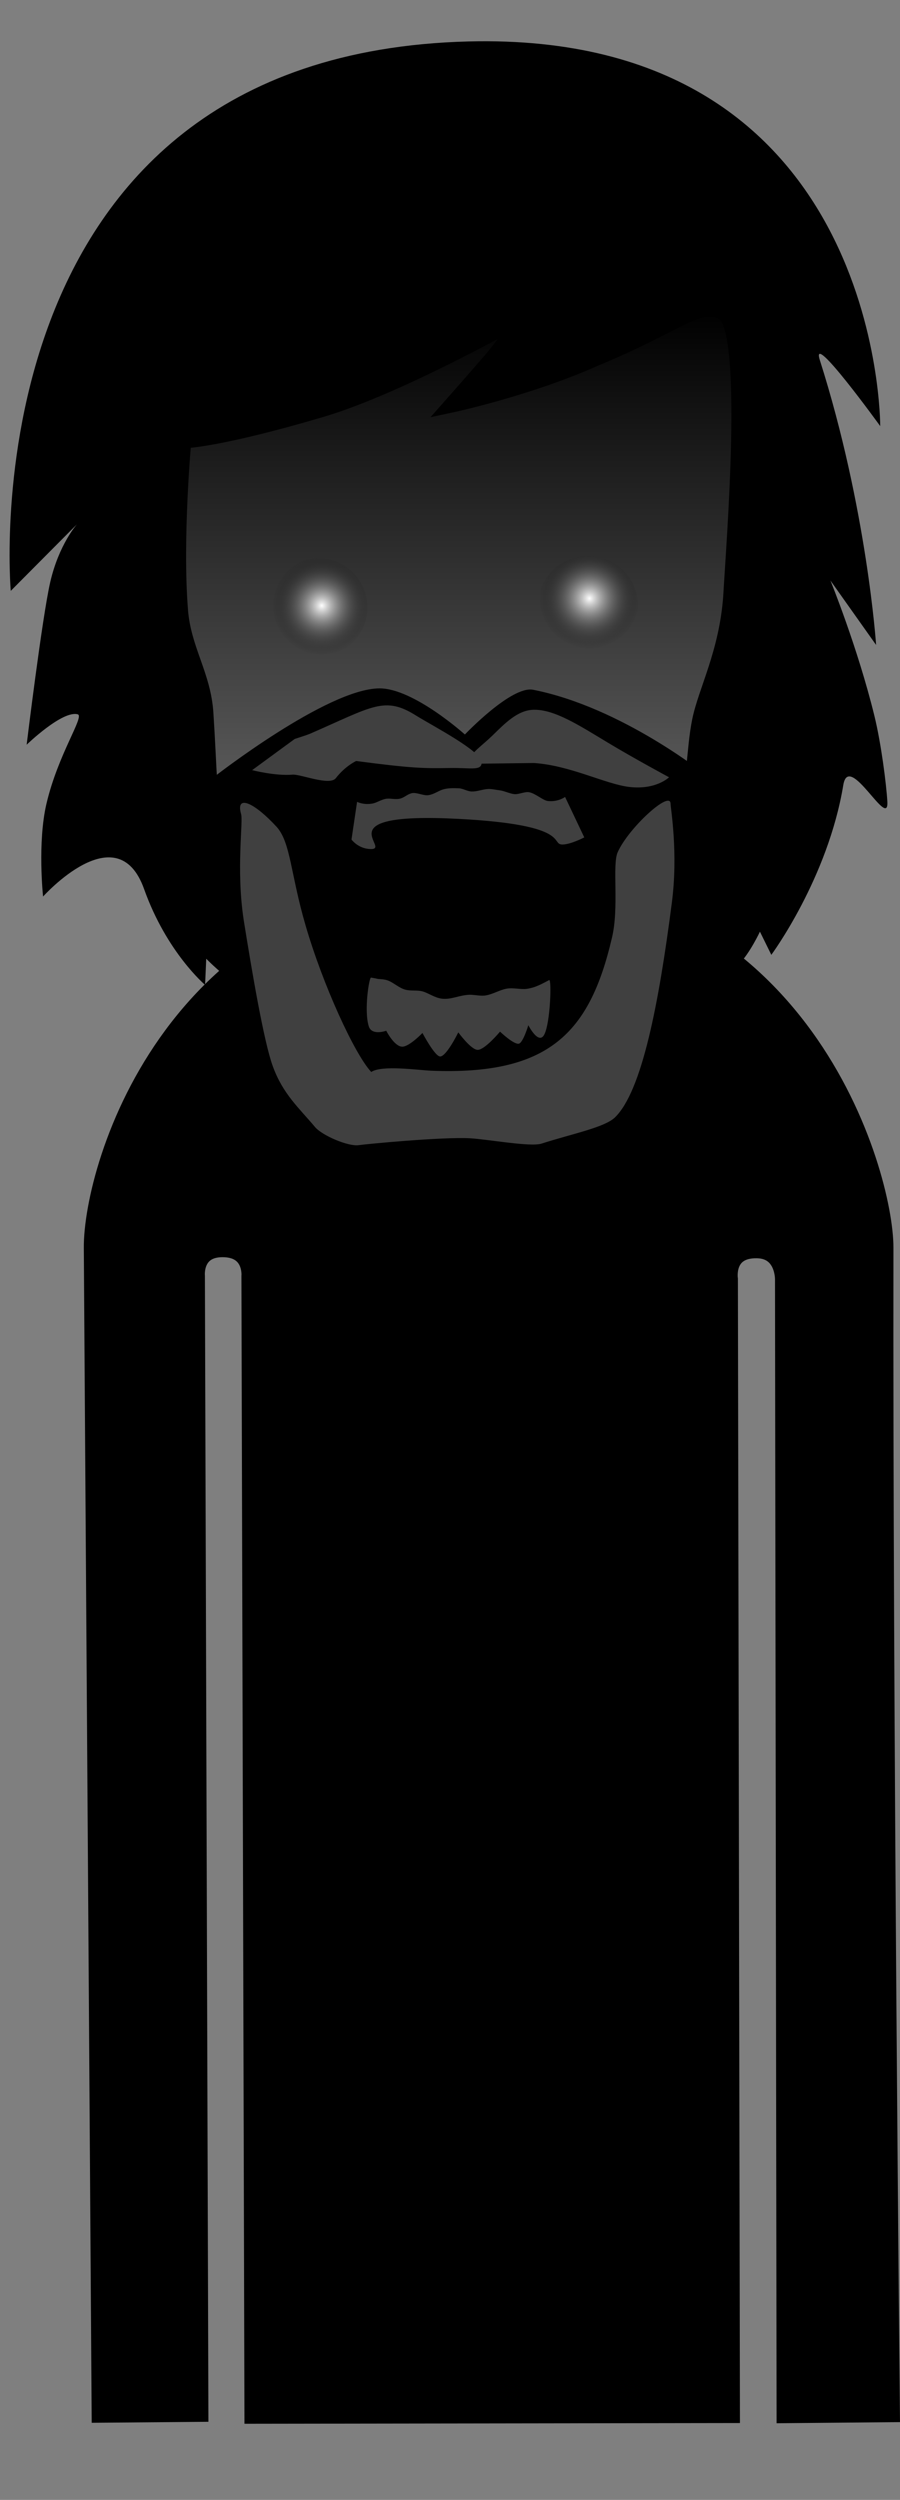 <svg version="1.1" xmlns="http://www.w3.org/2000/svg" xmlns:xlink="http://www.w3.org/1999/xlink" width="91.21" height="253.225" viewBox="0,0,91.21,253.225"><rect x="0" y="0" width="91.21" height="253.225" fill="#808080" stroke="none"/><defs><linearGradient x1="237.236" y1="91.294" x2="237.236" y2="173" gradientUnits="userSpaceOnUse" id="color-1"><stop offset="0" stop-color="#000000"/><stop offset="1" stop-color="#979797"/></linearGradient><radialGradient cx="223.353" cy="121.338" r="4.995" gradientUnits="userSpaceOnUse" id="color-2"><stop offset="0" stop-color="#ffffff"/><stop offset="1" stop-color="#000000" stop-opacity="0"/></radialGradient><radialGradient cx="250.484" cy="120.605" r="5.103" gradientUnits="userSpaceOnUse" id="color-3"><stop offset="0" stop-color="#ffffff"/><stop offset="1" stop-color="#000000" stop-opacity="0"/></radialGradient></defs><g transform="translate(-190.743,-59.987)"><g data-paper-data="{&quot;isPaintingLayer&quot;:true}" fill-rule="nonzero" stroke-linecap="butt" stroke-linejoin="miter" stroke-miterlimit="10" stroke-dasharray="" stroke-dashoffset="0" style="mix-blend-mode: normal"><path d="M190.743,313.212v-253.225h91.182v253.225z" fill-opacity="0.01" fill="#000000" stroke="none" stroke-width="0"/><path d="M279.95,103.152c0,0 -7.135,-9.876 -6.122,-6.691c4.778,15.022 5.703,28.855 5.703,28.855l-4.631,-6.53c0,0 2.751,6.746 4.461,13.721c0.685,2.794 1.203,6.883 1.31,8.658c0.183,3.029 -3.877,-5.078 -4.46,-1.684c-1.562,9.481 -7.298,17.225 -7.298,17.225l-1.155,-2.347c0,0 -1.023,2.198 -2.16,3.333c-1.137,1.135 -3.439,2.913 -3.439,2.913l-0.092,-3.704c0,0 -7.06,11.018 -24.351,10.872c-16.306,-0.255 -26.072,-10.675 -26.072,-10.675l-0.116,2.655c0,0 -3.895,-3.293 -6.181,-9.708c-2.725,-7.646 -10.239,0.757 -10.239,0.757c0,0 -0.581,-5.473 0.344,-9.407c1.187,-5.048 3.886,-8.854 3.168,-9.051c-1.556,-0.427 -5.176,3.078 -5.176,3.078c0,0 1.564,-12.852 2.385,-16.446c0.875,-3.834 2.713,-5.884 2.713,-5.884l-6.708,6.746c0,0 -4.799,-54.35 46.39,-55.652c41.907,-1.065 41.725,38.967 41.725,38.967z" fill="#000000" stroke="none" stroke-width="1.5"/><path d="M201.03,304.392c0,0 -0.635,-94.384 -0.793,-118.012c-0.055,-8.153 8.187,-36.761 40.202,-36.921c31.602,-0.158 39.857,29.487 39.849,36.897c-0.077,46.243 0.654,117.986 0.654,117.986l-10.497,0.096l-0.159,-114.843c0,0 0.075,-3.099 -2.816,-3.154c-3.434,-0.065 -2.945,3.116 -2.945,3.116l0.205,114.87l-48.214,0.072l-0.305,-115.233c0,0 0.279,-2.919 -2.886,-2.934c-3.111,-0.015 -2.816,2.909 -2.816,2.909l0.353,115.067z" fill="#000000" stroke="#000000" stroke-width="2"/><path d="M209.046,121.801c-0.577,-7.293 0.335,-17.154 0.335,-17.154c0,0 3.411,-0.041 13.914,-3.144c8.07,-2.384 20.547,-9.487 20.547,-9.487c0,0 -2.16,3.005 -3.408,4.46c-1.327,1.547 -3.993,4.563 -3.993,4.563c0,0 7.838,-1.668 14.675,-4.729c8.568,-3.536 10.593,-6.053 12.95,-4.593c2.783,1.724 1.03,23.183 0.718,28.741c-0.422,5.669 -2.533,9.5 -3.15,12.521c-0.617,3.021 -0.41,6.137 -2.206,16.04c-1.121,6.18 -4.162,8.925 -10.019,14.661c-5.858,5.736 -9.054,9.253 -13.014,9.322c-3.811,0.066 -8.936,-5.1 -13.935,-10.382c-5.324,-5.625 -8.875,-8.477 -9.716,-15.14c-0.757,-6 -0.777,-9.909 -1.123,-15.248c-0.253,-3.903 -2.261,-6.445 -2.576,-10.428z" fill="url(#color-1)" stroke="#000000" stroke-width="1.5"/><path d="M217.995,121.439c0.04,-2.758 2.309,-4.962 5.067,-4.922c2.758,0.04 4.962,2.309 4.922,5.067c-0.04,2.758 -2.309,4.962 -5.067,4.922c-2.758,-0.04 -4.962,-2.309 -4.922,-5.067z" fill="url(#color-2)" stroke="none" stroke-width="1.5"/><path d="M245.216,121.407c0,-2.818 2.285,-5.103 5.103,-5.103c2.818,0 5.103,2.285 5.103,5.103c0,2.818 -2.285,5.103 -5.103,5.103c-2.818,0 -5.103,-2.285 -5.103,-5.103z" fill="url(#color-3)" stroke="none" stroke-width="1.5"/><g stroke="none" stroke-width="2.5"><path d="M262.296,138.495c0,0 -1.511,25.565 -6.58,36.023c-0.86,1.774 -2.7,2.676 -4.934,3.28c-0.777,0.21 -1.592,0.531 -2.442,0.639c-0.717,0.091 -1.578,-0.561 -2.301,-0.443c-1.035,0.168 -4.266,-0.337 -4.966,-0.367c-1.339,-0.057 -2.722,-0.142 -3.687,-0.018c-1.648,0.211 -3.587,0.391 -5.238,0.703c-1.131,0.214 -4.203,-0.655 -4.713,-0.735c-0.562,-0.088 -2.146,0.372 -3.439,-0.05c-1.345,-0.438 -2.397,-1.762 -2.858,-2.036c-1.414,-0.841 -2.548,-1.921 -3.279,-3.273c-5.692,-10.528 -5.416,-33.539 -5.416,-33.539c0,0 11.446,-8.934 16.75,-8.964c3.453,-0.019 8.663,4.673 8.663,4.673c0,0 4.718,-4.964 6.916,-4.532c8.986,1.768 17.521,8.637 17.521,8.637z" fill="#000000"/><path d="M252.294,135.183c2.733,1.645 6.253,3.537 6.253,3.537c0,0 -1.31,1.304 -4.038,0.98c-2.408,-0.286 -6,-2.188 -9.655,-2.424l-7.928,0.099l1.44,-0.506c0.114,-0.614 1.278,-1.399 2.261,-2.355c1.272,-1.236 2.561,-2.602 4.21,-2.633c2.104,-0.04 4.605,1.583 7.455,3.3z" data-paper-data="{&quot;noHover&quot;:false,&quot;origItem&quot;:[&quot;Path&quot;,{&quot;applyMatrix&quot;:true,&quot;segments&quot;:[[[87.72283,305.82038],[0,-1.39308],[0,0]],[87.72283,306.59686],[[89.46501,306.42178],[0,0],[4.54688,-0.44914]],[[91.38689,305.05152],[2.74218,0.845],[-2.66406,-0.82216]]],&quot;closed&quot;:true,&quot;fillColor&quot;:[0,0,0,1]}]}" fill="#404040"/><path d="M221.727,134.473c0.117,-0.05 0.29,-0.1 0.404,-0.149c6.398,-2.782 7.583,-3.878 10.821,-1.827c1.735,1.069 6.597,3.594 6.607,4.705c0.008,0.905 -1.069,0.543 -3.223,0.58c-2.638,0.046 -3.875,0.032 -9.498,-0.711c0,0 -1.094,0.493 -2.06,1.739c-0.628,0.81 -3.598,-0.426 -4.392,-0.356c-1.732,0.152 -4.091,-0.455 -4.091,-0.455l4.313,-3.159z" data-paper-data="{&quot;noHover&quot;:false,&quot;origItem&quot;:[&quot;Path&quot;,{&quot;applyMatrix&quot;:true,&quot;segments&quot;:[[81.36343,304.9982],[79.41031,305.67572],[[81.98063,305.9726],[0,0],[3.64844,0.4263]],[[86.05875,305.77468],[0,0.59378],[0,-0.32734]],[[85.10563,304.77744],[0.61718,0.31972],[-1.17188,-0.62422]],[[81.36345,304.9982],[2.40624,-0.82216],[0,0]]],&quot;closed&quot;:true,&quot;fillColor&quot;:[0,0,0,1]}]}" fill="#404040"/><path d="M228.904,159.114c0.26,0.09 0.703,0.001 1.25,0.231c0.491,0.207 1.068,0.729 1.663,0.889c0.583,0.157 1.185,0.019 1.754,0.177c0.576,0.155 1.253,0.668 1.987,0.739c0.947,0.091 1.591,-0.314 2.665,-0.396c0.452,-0.034 1.121,0.126 1.593,0.083c0.771,-0.071 1.536,-0.575 2.273,-0.704c0.68,-0.119 1.438,0.103 2.045,0.018c0.925,-0.128 1.638,-0.57 2.265,-0.888c0.261,-0.133 0.125,4.291 -0.487,5.503c-0.577,1.142 -1.625,-0.929 -1.625,-0.929c0,0 -0.531,1.774 -0.959,1.87c-0.513,0.116 -1.909,-1.22 -1.909,-1.22c0,0 -1.526,1.833 -2.256,1.846c-0.677,0.012 -1.974,-1.773 -1.974,-1.773c0,0 -1.185,2.432 -1.836,2.443c-0.538,0.009 -1.796,-2.381 -1.796,-2.381c0,0 -1.302,1.362 -2.022,1.388c-0.816,0.029 -1.65,-1.614 -1.65,-1.614c0,0 -1.455,0.531 -1.765,-0.439c-0.511,-1.6 0.04,-5.021 0.229,-4.946z" data-paper-data="{&quot;noHover&quot;:false,&quot;origItem&quot;:[&quot;Path&quot;,{&quot;applyMatrix&quot;:true,&quot;segments&quot;:[[[83.55863,311.35458],[0,0],[-0.45312,-0.15226]],[[83.62895,311.78088],[-0.5,-0.52526],[0.47656,0.52526]],[[86.36333,312.45078],[-1.95312,-0.07612],[1.625,0.07612]],[[89.46489,312.1539],[-0.64844,0.29688],[0.94532,-0.39586]],[[89.81645,311.47638],[0.90626,-0.373],[-1.04688,0.4263]],[[85.22271,311.75804],[1.1875,0.27406],[-0.64062,-0.15226]],[[83.55865,311.35458],[0.25782,0.07612],[0,0]]],&quot;closed&quot;:true,&quot;fillColor&quot;:[0,0,0,1]}]}" fill="#404040"/><path d="M215.164,142.405c-0.543,-2.01 1.404,-1.076 3.632,1.357c1.413,1.588 1.405,4.817 2.917,9.969c1.75,6.024 4.965,13.031 6.654,14.843c1.053,-0.721 4.713,-0.192 6.06,-0.131c11.929,0.482 16.068,-3.808 18.315,-13.387c0.779,-3.133 0.01,-7.495 0.61,-8.766c1.113,-2.464 5.336,-6.311 5.349,-4.891c0.004,0.439 0.795,5.018 0.122,10.087c-1.303,10.086 -3.007,19.048 -5.778,21.709c-1.088,1.004 -4.209,1.609 -7.432,2.636c-1.114,0.355 -5.448,-0.443 -7.231,-0.543c-2.777,-0.156 -10.554,0.586 -11.281,0.697c-1.036,0.159 -3.702,-0.964 -4.436,-1.84c-1.595,-1.906 -3.249,-3.321 -4.278,-6.161c-0.897,-2.445 -2.115,-9.594 -2.95,-14.83c-0.792,-5.236 -0.005,-10.055 -0.273,-10.75z" data-paper-data="{&quot;noHover&quot;:false,&quot;origItem&quot;:[&quot;Path&quot;,{&quot;applyMatrix&quot;:true,&quot;segments&quot;:[[[78.98051,306.64252],[0,0],[0.09376,0.20554]],[[79.62895,309.80934],[-0.26562,-1.54534],[0.28126,1.54534]],[[80.69927,313.9201],[-0.3125,-0.72318],[0.52344,1.22562]],[[82.52739,315.59486],[-1.1875,-0.35018],[2.88282,0.82216]],[[91.51177,315.3208],[-1.26562,0.94396],[1,-0.77648]],[[93.91803,309.38302],[-0.5,2.9689],[0.25782,-1.49206]],[[94.38679,306.46742],[0,0.12942],[0,-0.41868]],[[92.62897,307.792],[0.40626,-0.72318],[-0.21874,0.37302]],[[91.74615,310.13666],[0.28908,-0.92112],[-0.83594,2.81664]],[[85.83989,313.22734],[4.26564,0.1751],[-2.85938,-0.12942]],[[81.60551,309.8626],[1,2.93844],[-0.52344,-1.5225]],[[80.10551,306.947],[0.5,0.47198],[-0.78906,-0.7232]],[[78.98051,306.6425],[-0.1875,-0.59378],[0,0]]],&quot;closed&quot;:true,&quot;fillColor&quot;:[0,0,0,1]}]}" fill="#404040"/><path d="M226.364,145.03l0.567,-3.82c0,0 0.659,0.344 1.585,0.166c0.394,-0.076 0.784,-0.351 1.274,-0.463c0.453,-0.103 0.945,0.085 1.452,-0.02c0.482,-0.1 0.743,-0.448 1.246,-0.563c0.459,-0.105 1.18,0.276 1.661,0.205c0.585,-0.087 0.995,-0.431 1.485,-0.58c0.545,-0.166 1.159,-0.134 1.619,-0.118c0.397,0.013 0.868,0.315 1.293,0.324c0.57,0.012 1.023,-0.208 1.636,-0.252c0.348,-0.025 0.828,0.087 1.21,0.133c0.447,0.054 1.022,0.341 1.479,0.387c0.421,0.042 1.066,-0.263 1.465,-0.199c0.676,0.109 1.423,0.846 1.952,0.898c1.047,0.102 1.722,-0.417 1.722,-0.417l1.946,4.098c0,0 -1.359,0.715 -2.202,0.723c-1.3,0.012 1.053,-1.983 -10.458,-2.593c-13.924,-0.738 -6.712,3.118 -9.013,3.053c-1.244,-0.035 -1.917,-0.962 -1.917,-0.962z" fill="#404040"/></g></g></g></svg>